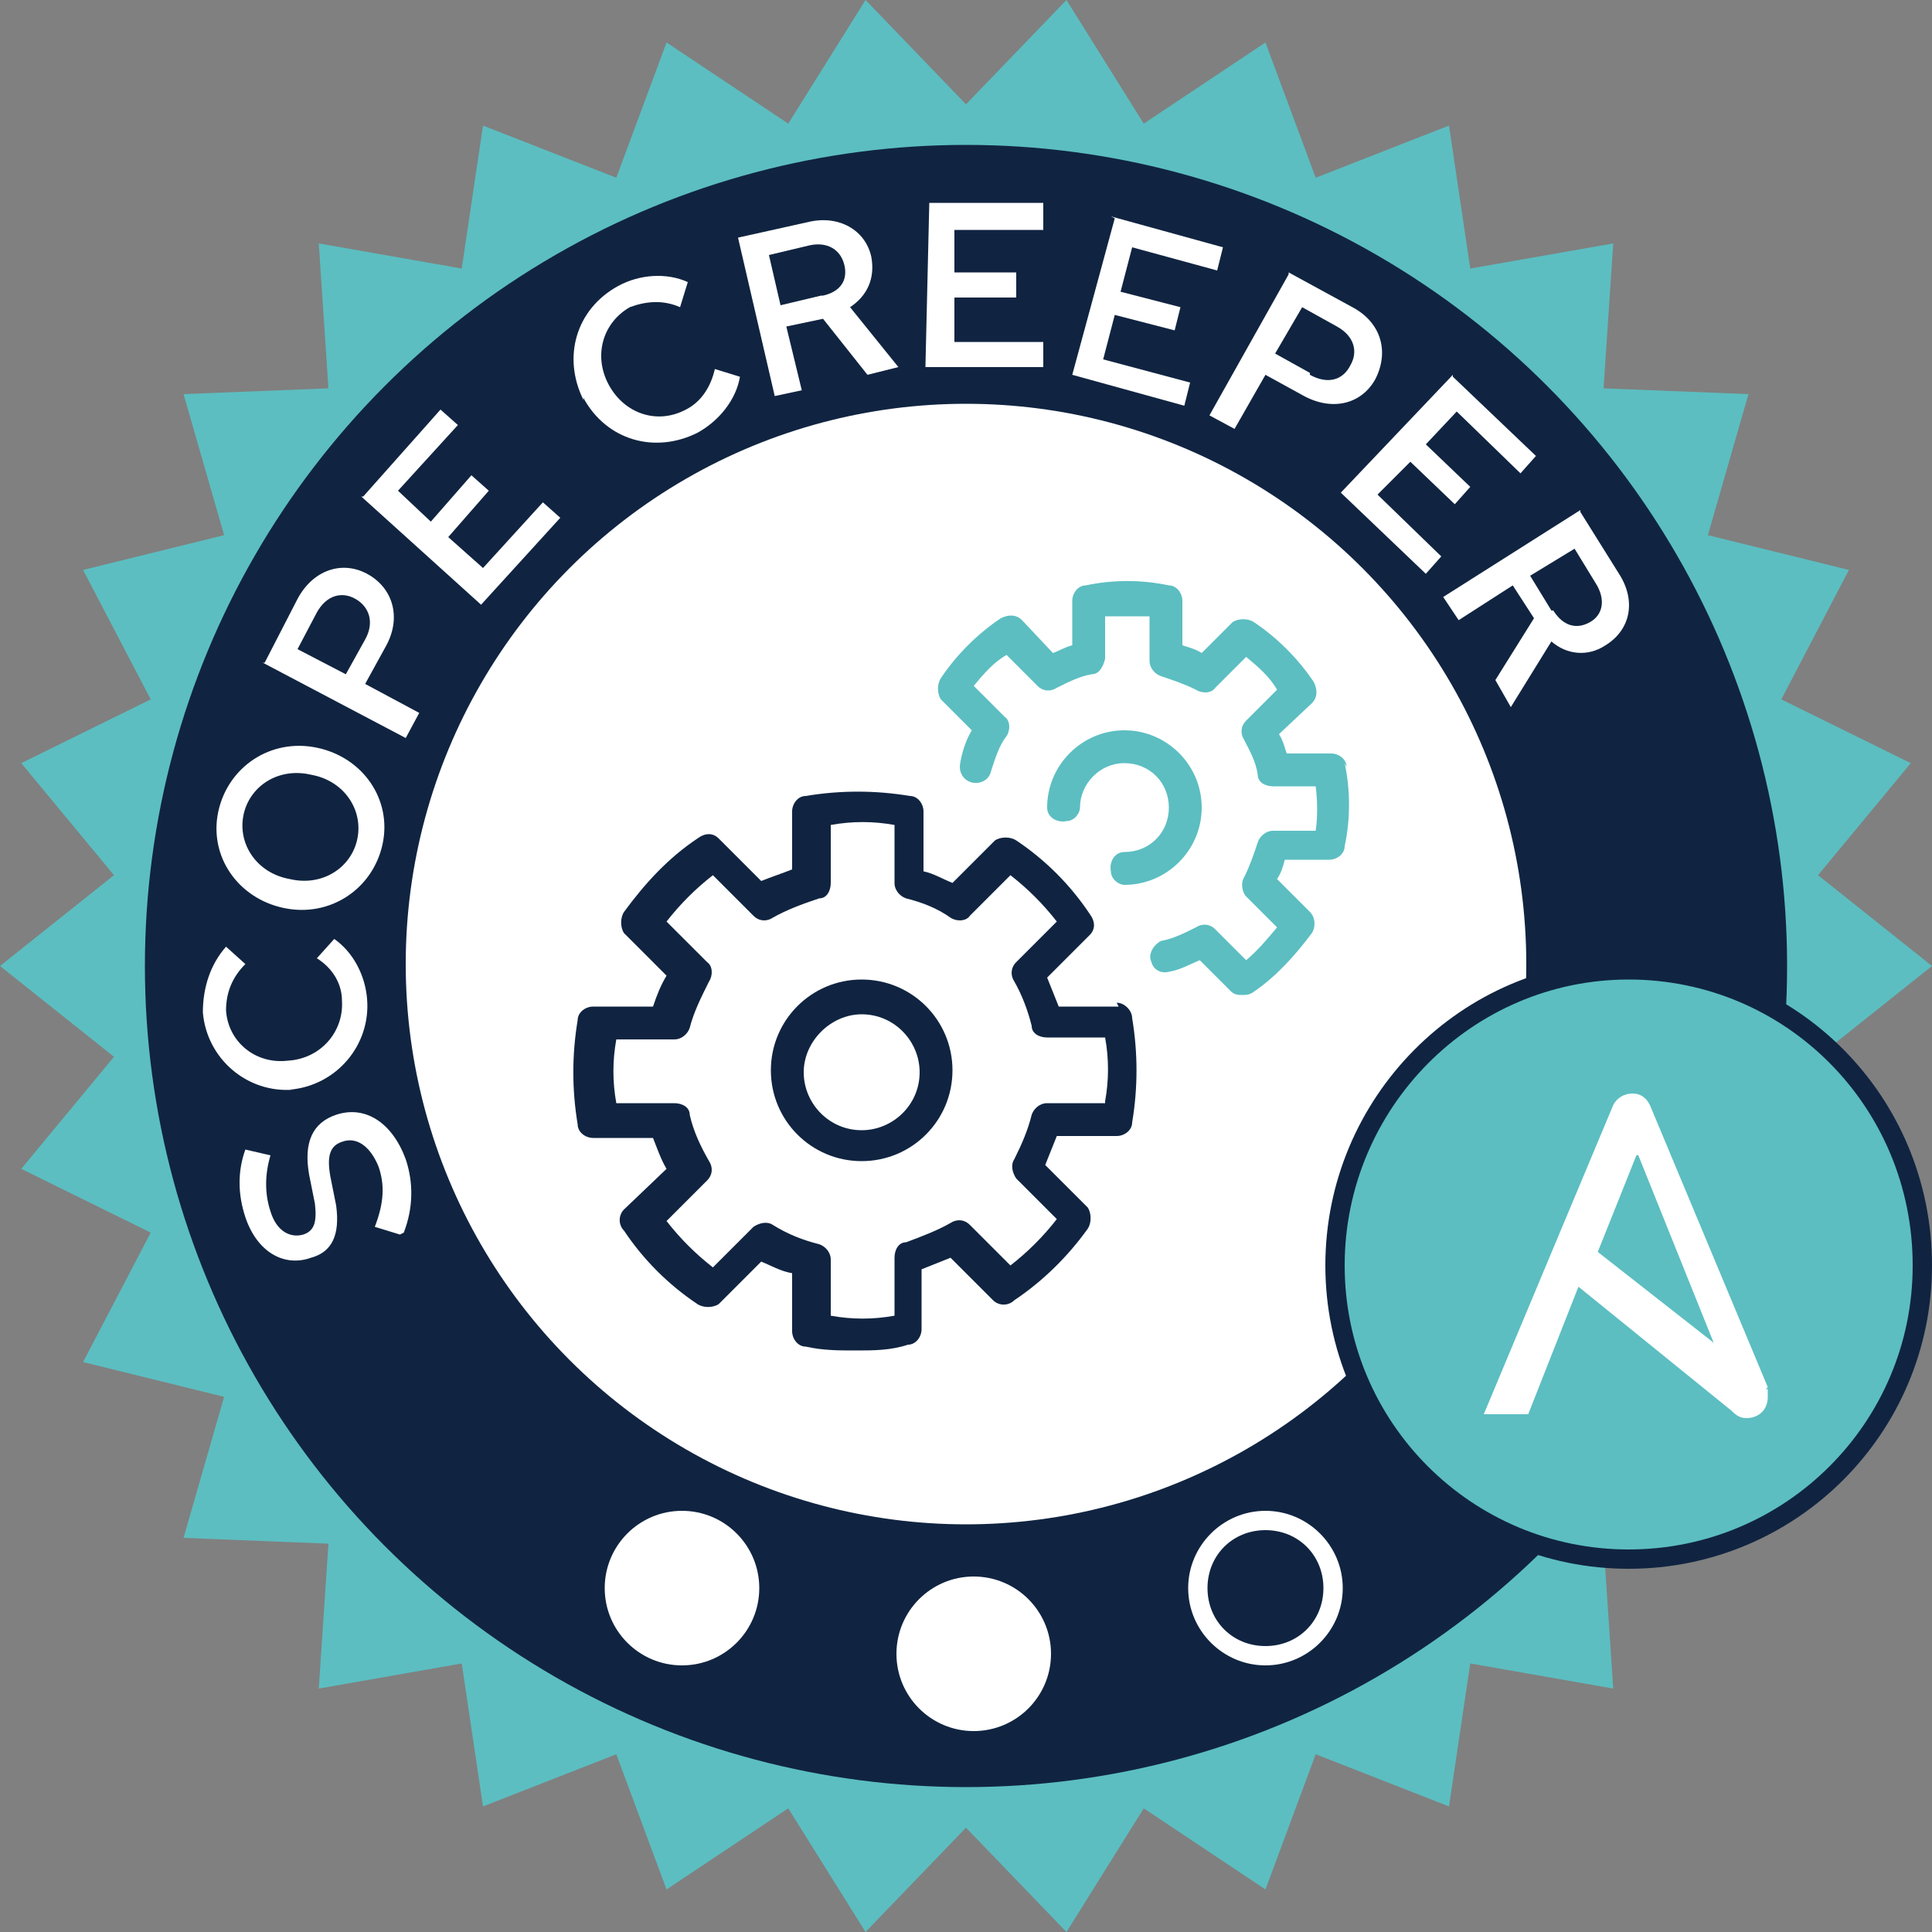 <?xml version="1.0" encoding="UTF-8"?>
<svg id="Layer_1" data-name="Layer 1" xmlns="http://www.w3.org/2000/svg" version="1.1" viewBox="0 0 100 100">
  <rect x="0" y="0" width="100" height="100" fill="#808080" stroke="none"/>
  <defs>
    <style>
      .cls-1 {
        fill: #102441;
      }

      .cls-1, .cls-2, .cls-3 {
        stroke-width: 0px;
      }

      .cls-2, .cls-4 {
        fill: #5cbec1;
      }

      .cls-3 {
        fill: #fff;
      }

      .cls-4 {
        stroke: #102441;
        stroke-miterlimit: 10;
      }
    </style>
  </defs>
  <polygon class="cls-2" points="94.1 54.7 100 50 94.1 45.3 98.9 39.5 92.2 36.2 95.7 29.5 88.4 27.7 90.5 20.4 83 20.1 83.5 12.6 76.1 13.9 75 6.5 68.1 9.2 65.5 2.2 59.2 6.4 55.2 0 50 5.4 44.8 0 40.8 6.4 34.5 2.2 31.9 9.2 25 6.5 23.9 13.9 16.5 12.6 17 20.1 9.5 20.4 11.6 27.7 4.3 29.5 7.8 36.2 1.1 39.5 5.9 45.3 0 50 5.9 54.7 1.1 60.5 7.8 63.8 4.3 70.5 11.6 72.3 9.5 79.6 17 79.9 16.5 87.4 23.9 86.1 25 93.5 31.9 90.8 34.5 97.8 40.8 93.6 44.8 100 50 94.6 55.2 100 59.2 93.6 65.5 97.8 68.1 90.8 75 93.5 76.1 86.1 83.5 87.4 83 79.9 90.5 79.6 88.4 72.3 95.7 70.5 92.2 63.8 98.9 60.5 94.1 54.7"/>
  <circle class="cls-1" cx="50" cy="50" r="42.5"/>
  <g>
    <path class="cls-3" d="M20.7,63.9l-1.3-.4c.5-1.3.5-2.2.2-3.1-.4-1-1.1-1.6-1.9-1.3-.6.2-.8.7-.6,1.8l.3,1.5c.2,1.5-.2,2.4-1.3,2.7-1.4.5-2.8-.3-3.4-2.1-.4-1.2-.4-2.4,0-3.5l1.3.3c-.3,1-.3,2,0,2.9.3,1,1,1.4,1.7,1.2.6-.2.7-.7.6-1.6l-.3-1.5c-.3-1.7.2-2.7,1.4-3.1,1.5-.5,2.9.4,3.6,2.3.4,1.2.4,2.5-.1,3.8Z"/>
    <path class="cls-3" d="M15.2,56.4c-2.4.2-4.5-1.6-4.7-4,0-1.3.4-2.5,1.2-3.4l1,.9c-.7.7-1,1.5-1,2.4.1,1.6,1.5,2.8,3.2,2.6,1.7-.1,2.9-1.5,2.8-3.1,0-.9-.5-1.7-1.3-2.2l.9-1c1,.7,1.6,1.9,1.7,3.1.2,2.4-1.6,4.5-4,4.7Z"/>
    <path class="cls-3" d="M14.7,47c-2.4-.5-3.9-2.7-3.4-5,.5-2.3,2.7-3.8,5.1-3.3,2.4.5,3.9,2.7,3.4,5-.5,2.3-2.7,3.8-5.1,3.3ZM16.1,40.1c-1.7-.4-3.2.6-3.5,2.1s.7,3,2.4,3.3c1.7.4,3.2-.6,3.5-2.1.3-1.5-.7-3-2.4-3.3Z"/>
    <path class="cls-3" d="M13.7,34.3l1.7-3.3c.8-1.5,2.3-2,3.6-1.3,1.3.7,1.8,2.2,1,3.7l-1.1,2,2.8,1.5-.7,1.3-7.4-3.9ZM18.9,33.1c.5-.9.2-1.7-.5-2.1-.7-.4-1.5-.2-2,.7l-1,1.9,2.5,1.3,1-1.8Z"/>
    <path class="cls-3" d="M18.8,25.7l4-4.5.9.8-3.1,3.4,1.7,1.6,2.1-2.4.9.8-2.1,2.4,1.8,1.6,3.1-3.4.9.8-4.1,4.5-6.2-5.6Z"/>
    <path class="cls-3" d="M30.2,20.7c-1.1-2.2-.4-4.7,1.8-5.9,1.1-.6,2.5-.7,3.6-.2l-.4,1.3c-.9-.4-1.8-.3-2.6,0-1.4.8-1.9,2.5-1.1,4,.8,1.5,2.5,2.1,4,1.3.8-.4,1.3-1.2,1.5-2.1l1.3.4c-.2,1.2-1.1,2.3-2.2,2.9-2.2,1.1-4.7.4-5.9-1.8Z"/>
    <path class="cls-3" d="M38.2,12.3l3.6-.8c1.6-.4,3,.4,3.3,1.8.2,1.1-.2,2-1.1,2.6l2.5,3.1-1.6.4-2.3-2.9-1.9.4.8,3.3-1.4.3-1.9-8.2ZM42.6,15.3c.9-.2,1.3-.8,1.1-1.6-.2-.8-.9-1.2-1.8-1l-2.1.5.6,2.6,2.1-.5Z"/>
    <path class="cls-3" d="M48,10.5h6c0,.1,0,1.4,0,1.4h-4.6c0-.1,0,2.2,0,2.2h3.2c0,0,0,1.3,0,1.3h-3.2c0,0,0,2.3,0,2.3h4.6c0,.1,0,1.3,0,1.3h-6.1c0-.1.2-8.5.2-8.5Z"/>
    <path class="cls-3" d="M57.5,11.2l5.8,1.6-.3,1.2-4.4-1.2-.6,2.3,3.1.8-.3,1.2-3.1-.8-.6,2.3,4.5,1.2-.3,1.2-5.8-1.6,2.2-8.1Z"/>
    <path class="cls-3" d="M66.7,14.1l3.3,1.8c1.5.8,1.9,2.3,1.2,3.7-.7,1.3-2.2,1.7-3.7.9l-2-1.1-1.6,2.8-1.3-.7,4.1-7.3ZM67.8,19.4c.9.5,1.7.3,2.1-.5.4-.7.2-1.5-.7-2l-1.8-1-1.4,2.4,1.8,1Z"/>
    <path class="cls-3" d="M75.2,19.5l4.3,4.1-.8.9-3.3-3.2-1.6,1.7,2.3,2.2-.8.9-2.3-2.2-1.7,1.7,3.3,3.2-.8.9-4.4-4.2,5.8-6.1Z"/>
    <path class="cls-3" d="M81.8,26.5l2,3.2c.9,1.4.6,2.9-.7,3.7-.9.6-2,.5-2.8-.2l-2.1,3.4-.8-1.4,2-3.2-1.1-1.7-2.8,1.8-.8-1.2,7.1-4.5ZM80.4,31.6c.5.8,1.2,1,1.9.6.7-.4.8-1.2.3-2l-1.1-1.8-2.3,1.4,1.1,1.8Z"/>
  </g>
  <circle class="cls-3" cx="50" cy="49.9" r="29"/>
  <g>
    <path class="cls-4" d="M99.5,65.5c0,8.4-6.8,15.2-15.2,15.2s-15.2-6.8-15.2-15.2,6.8-15.3,15.2-15.3,15.2,6.8,15.2,15.3"/>
    <path class="cls-3" d="M84.8,59.8l3.9,9.7-6-4.7,2-5ZM91.5,71.8l-6.1-14.6c-.2-.4-.5-.6-.9-.6s-.8.2-1,.6l-6.7,16h2.3l2.6-6.6,7.9,6.4c.3.3.5.4.8.4.6,0,1.1-.4,1.1-1.1s0-.3-.1-.4"/>
  </g>
  <path class="cls-3" d="M65.5,79.2c1.7,0,3,1.3,3,3s-1.3,3-3,3-3-1.3-3-3,1.3-3,3-3M65.5,78.2c-2.2,0-4,1.8-4,4s1.8,4,4,4,4-1.8,4-4-1.8-4-4-4h0Z"/>
  <circle class="cls-3" cx="50.4" cy="85.6" r="4"/>
  <circle class="cls-3" cx="35.3" cy="82.2" r="4"/>
  <path class="cls-1" d="M57.9,52.1h-3.1c-.2-.5-.4-1-.6-1.5l2.2-2.2c.3-.3.3-.7,0-1.1-1-1.5-2.3-2.8-3.8-3.8-.3-.2-.8-.2-1.1,0l-2.2,2.2c-.5-.2-1-.5-1.5-.6v-3.1c0-.4-.3-.8-.7-.8-1.8-.3-3.6-.3-5.4,0-.4,0-.7.4-.7.8v3c-.5.2-1.1.4-1.6.6l-2.2-2.2c-.3-.3-.7-.3-1.1,0-1.5,1-2.7,2.3-3.8,3.8-.2.3-.2.8,0,1.1l2.2,2.2c-.3.5-.5,1-.7,1.6h-3.1c-.4,0-.8.3-.8.7-.3,1.8-.3,3.6,0,5.4,0,.4.4.7.8.7h3.1c.2.5.4,1.1.7,1.6l-2.2,2.1c-.3.3-.3.8,0,1.1,1,1.5,2.3,2.8,3.8,3.8.3.2.8.2,1.1,0l2.2-2.2c.5.2,1,.5,1.6.6v3c0,.4.3.8.7.8.9.2,1.7.2,2.6.2.9,0,1.8,0,2.7-.3.4,0,.7-.4.7-.8v-3.1c.5-.2,1-.4,1.5-.6l2.2,2.2c.3.3.8.3,1.1,0,1.5-1,2.8-2.3,3.8-3.7.2-.3.2-.8,0-1.1l-2.2-2.2c.2-.5.4-1,.6-1.5h3.1c.4,0,.8-.3.8-.7.3-1.8.3-3.6,0-5.4,0-.4-.4-.8-.8-.8ZM57.2,57.1h-3c-.4,0-.7.3-.8.6-.2.8-.5,1.5-.9,2.3-.2.3-.1.7.1,1l2.1,2.1c-.7.9-1.5,1.7-2.4,2.4l-2.1-2.1c-.3-.3-.7-.3-1-.1-.7.4-1.5.7-2.3,1-.4,0-.6.4-.6.8v3c-1.1.2-2.2.2-3.3,0v-2.9c0-.4-.3-.7-.6-.8-.8-.2-1.6-.5-2.4-1-.3-.2-.7-.1-1,.1l-2.1,2.1c-.9-.7-1.7-1.5-2.4-2.4l2.1-2.1c.3-.3.3-.7.1-1-.4-.7-.8-1.5-1-2.4,0-.4-.4-.6-.8-.6h-3c-.2-1.1-.2-2.2,0-3.3h3c.4,0,.7-.3.8-.6.2-.8.6-1.6,1-2.4.2-.3.2-.8-.1-1l-2.1-2.1c.7-.9,1.5-1.7,2.4-2.4l2.1,2.1c.3.3.7.3,1,.1.7-.4,1.5-.7,2.4-1,.4,0,.6-.4.6-.8v-3c1.1-.2,2.2-.2,3.3,0v3c0,.4.3.7.6.8.8.2,1.6.5,2.3,1,.3.2.8.2,1-.1l2.1-2.1c.9.7,1.7,1.5,2.4,2.4l-2.1,2.1c-.3.3-.3.7-.1,1,.4.7.7,1.5.9,2.3,0,.4.4.6.8.6h3c.2,1.1.2,2.2,0,3.3h0Z"/>
  <path class="cls-1" d="M44.6,50.7c-2.6,0-4.7,2.1-4.7,4.7s2.1,4.7,4.7,4.7,4.7-2.1,4.7-4.7h0c0-2.6-2.1-4.7-4.7-4.7ZM44.6,58.5c-1.7,0-3-1.4-3-3s1.4-3,3-3c1.7,0,3,1.4,3,3h0c0,1.7-1.4,3-3,3Z"/>
  <path class="cls-2" d="M69.7,39.7c0-.4-.4-.7-.8-.7h-2.3c-.1-.3-.2-.7-.4-1l1.7-1.6c.3-.3.3-.7.1-1.1-.8-1.2-1.9-2.3-3.1-3.1-.3-.2-.8-.2-1.1,0l-1.6,1.6c-.3-.2-.7-.3-1-.4v-2.3c0-.4-.3-.8-.7-.8-1.4-.3-2.9-.3-4.3,0-.4,0-.7.4-.7.8v2.3c-.4.1-.7.3-1,.4l-1.6-1.7c-.3-.3-.7-.3-1.1-.1-1.2.8-2.3,1.9-3.1,3.1-.2.3-.2.8,0,1.1l1.6,1.6c-.3.5-.5,1.1-.6,1.7-.1.5.2.9.6,1,.4.1.9-.1,1-.6,0,0,0,0,0,0,.2-.6.4-1.3.8-1.8.2-.3.2-.8-.1-1l-1.6-1.6c.5-.6,1-1.2,1.7-1.6l1.6,1.6c.3.3.7.3,1,.1.6-.3,1.2-.6,1.8-.7.4,0,.6-.4.7-.8v-2.2c.8,0,1.6,0,2.3,0v2.3c0,.4.3.7.6.8.6.2,1.2.4,1.8.7.3.2.8.2,1-.1l1.6-1.6c.6.5,1.2,1,1.6,1.7l-1.6,1.6c-.3.3-.3.7-.1,1,.3.6.6,1.1.7,1.8,0,.4.4.6.8.6h2.2c.1.8.1,1.6,0,2.3h-2.2c-.4,0-.7.3-.8.6-.2.6-.4,1.2-.7,1.8-.2.3-.1.8.1,1l1.6,1.6c-.5.6-1,1.2-1.6,1.7l-1.6-1.6c-.3-.3-.7-.3-1-.1-.6.3-1.2.6-1.8.7-.4.2-.7.7-.5,1.1.1.4.5.6.9.5.6-.1,1.1-.4,1.6-.6l1.6,1.6c.2.2.4.2.6.2.2,0,.3,0,.5-.1,1.2-.8,2.2-1.9,3.1-3.1.2-.3.2-.8-.1-1.1l-1.7-1.7c.2-.3.3-.6.4-1h2.3c.4,0,.8-.3.8-.7.3-1.4.3-2.9,0-4.3h0Z"/>
  <path class="cls-2" d="M58.2,44.1c-.5,0-.8.5-.7,1,0,.4.4.7.7.7,2.2,0,4-1.8,4-4s-1.8-4-4-4c-2.2,0-4,1.8-4,4h0c0,.5.5.8,1,.7.4,0,.7-.4.7-.7,0-1.2,1-2.3,2.3-2.3s2.3,1,2.3,2.3-1,2.3-2.3,2.3h0Z"/>
</svg>